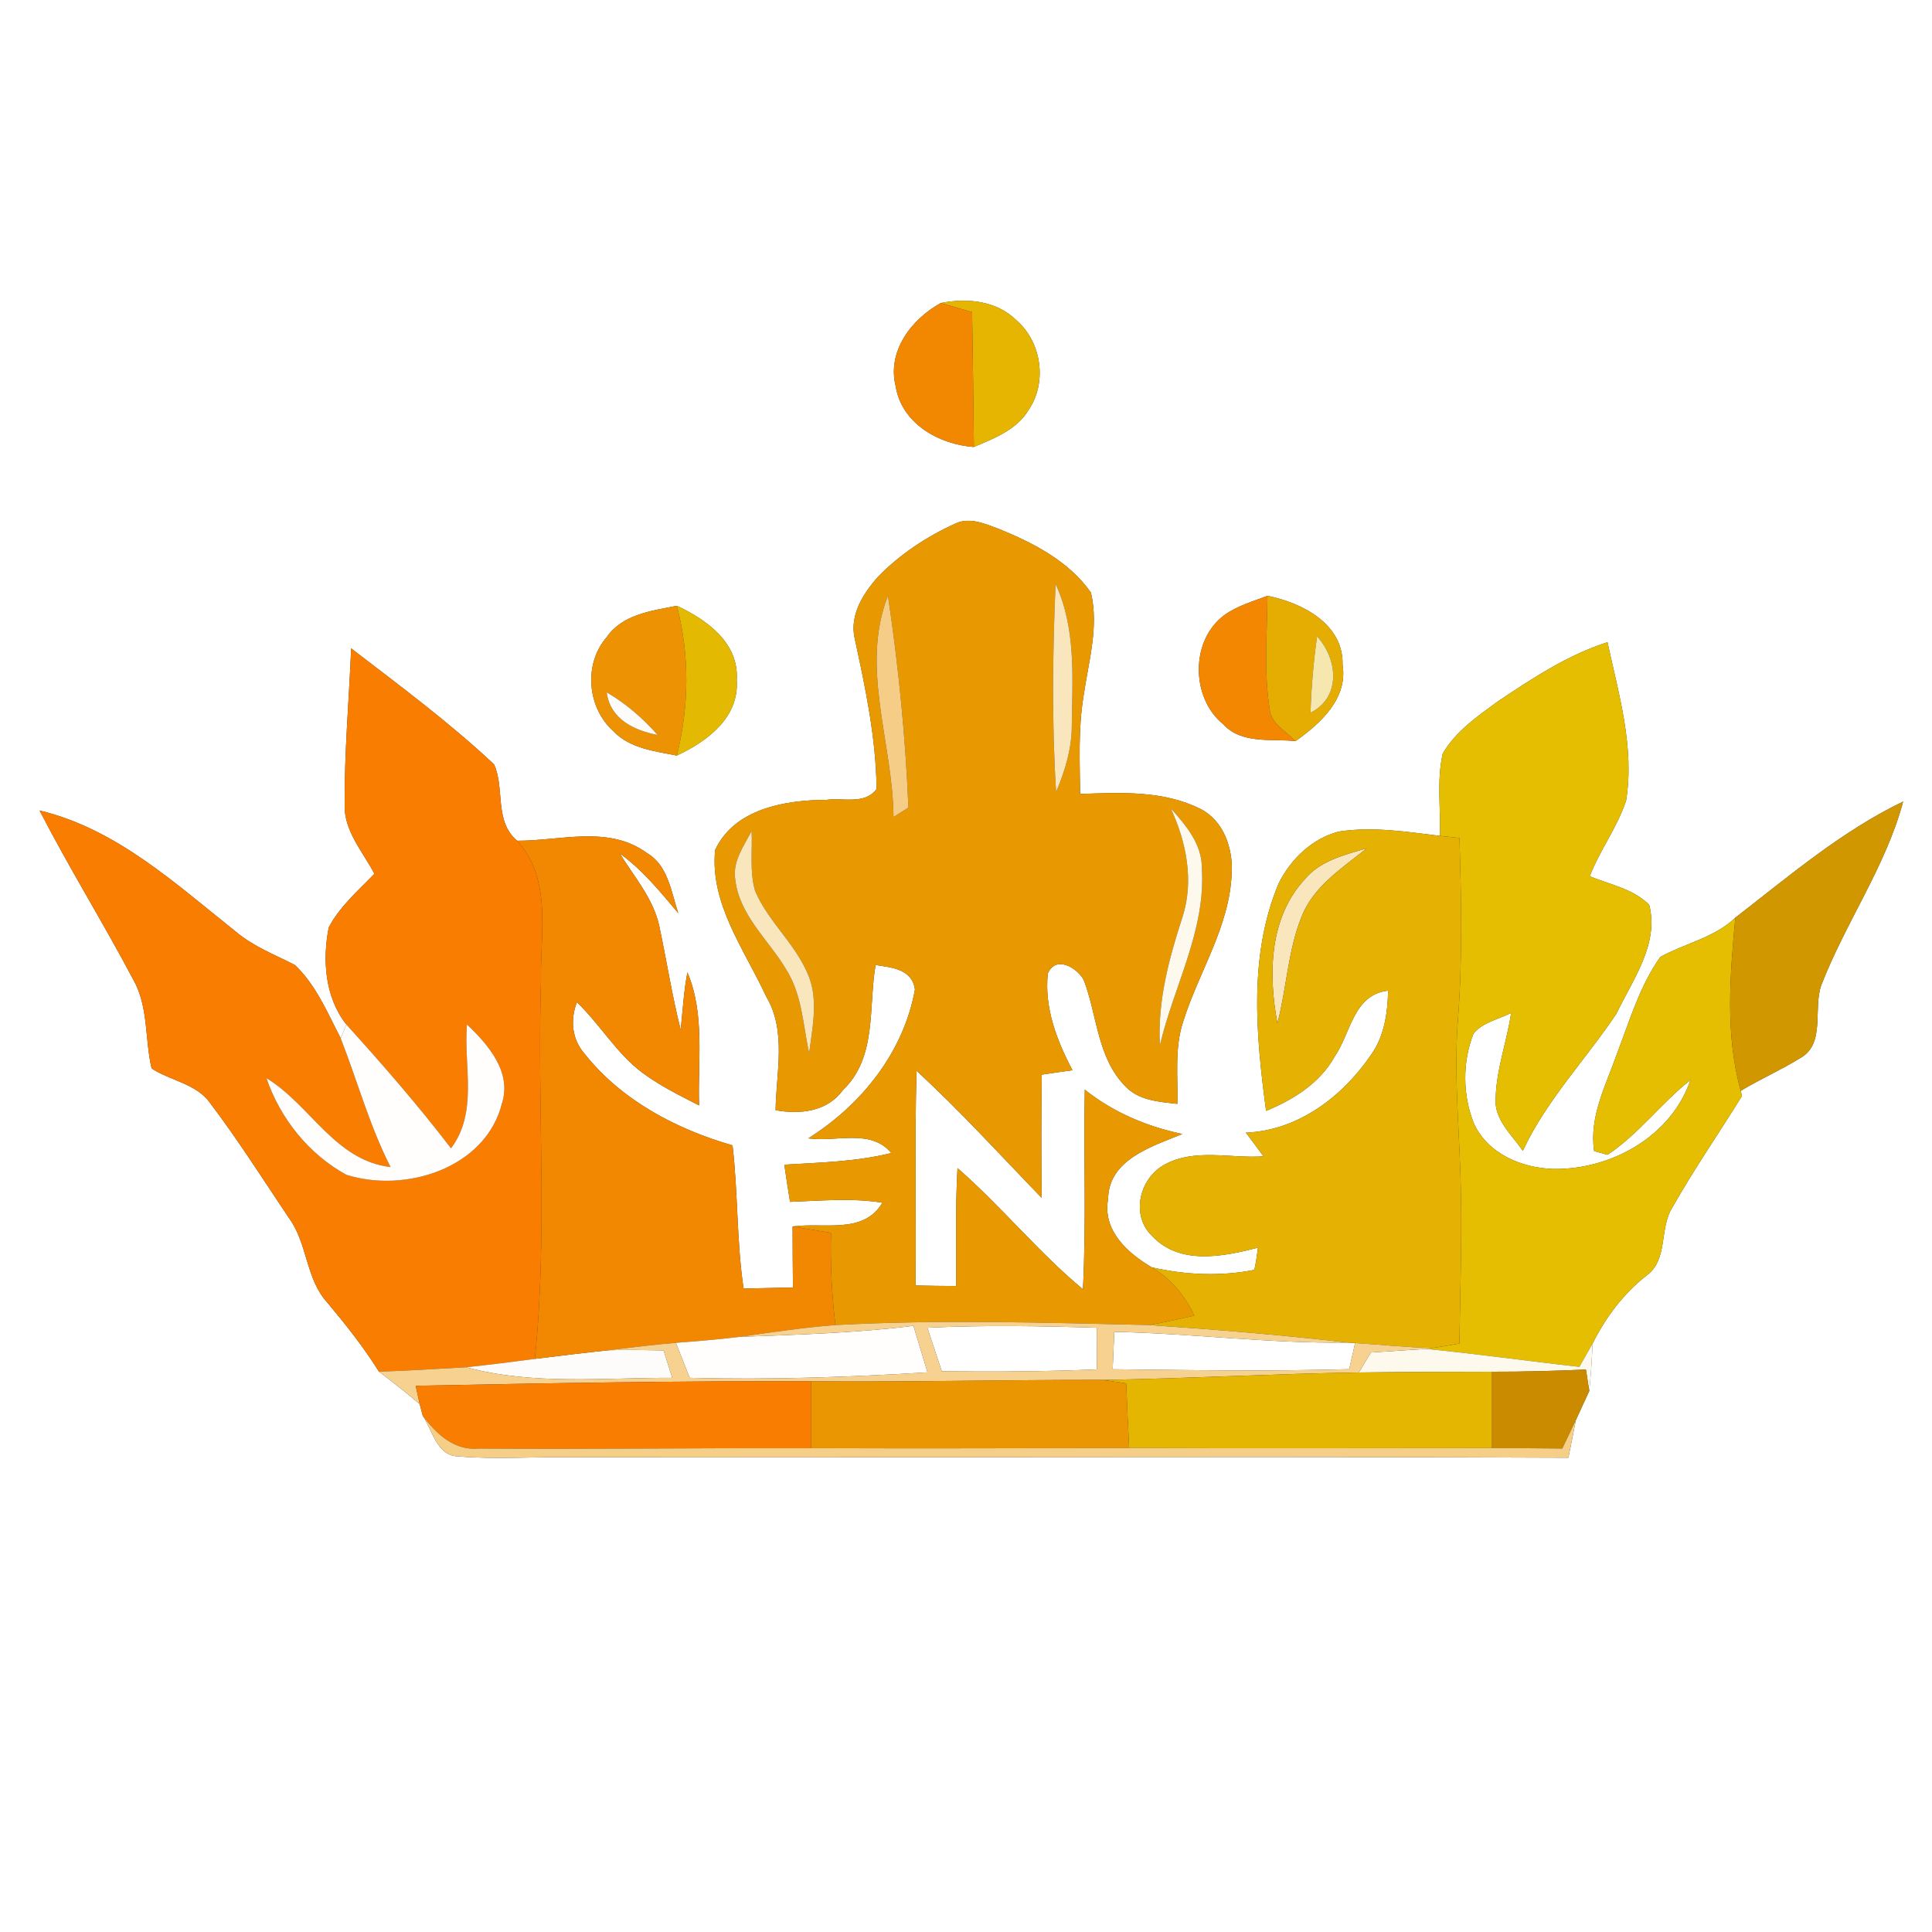 <?xml version="1.0" encoding="UTF-8" ?>
<!DOCTYPE svg PUBLIC "-//W3C//DTD SVG 1.1//EN" "http://www.w3.org/Graphics/SVG/1.1/DTD/svg11.dtd">
<svg width="250pt" height="250pt" viewBox="0 0 250 250" version="1.1" xmlns="http://www.w3.org/2000/svg">
<rect x="0" y="0" width="250" height="250" fill="#333333" stroke="none"/>
<g id="#ffffffff">
<path fill="#ffffff" opacity="1.00" d=" M 0.00 0.00 L 250.00 0.00 L 250.00 250.00 L 0.00 250.00 L 0.00 0.00 M 121.74 39.21 C 117.93 41.31 114.77 45.44 115.90 50.00 C 116.69 54.82 121.50 57.51 126.02 57.84 C 128.63 56.72 131.55 55.63 133.09 53.06 C 135.54 49.49 134.79 44.26 131.52 41.44 C 128.95 38.90 125.13 38.53 121.74 39.21 M 123.64 67.74 C 119.94 69.42 116.46 71.71 113.62 74.63 C 111.71 76.77 109.92 79.58 110.59 82.57 C 111.98 89.00 113.36 95.49 113.43 102.09 C 111.91 104.17 109.12 103.19 106.94 103.50 C 101.64 103.52 95.02 104.63 92.54 109.99 C 91.83 116.93 96.36 122.92 99.14 128.94 C 101.81 133.42 100.43 138.77 100.36 143.66 C 103.52 144.23 107.04 143.86 109.06 141.07 C 113.52 136.82 112.35 130.35 113.30 124.87 C 115.41 125.20 118.05 125.40 118.39 128.05 C 116.94 136.14 111.46 142.99 104.59 147.30 C 108.15 147.83 112.68 145.99 115.33 149.20 C 110.80 150.33 106.12 150.43 101.49 150.71 C 101.72 152.31 101.97 153.91 102.23 155.52 C 106.21 155.38 110.22 154.99 114.18 155.63 C 111.74 159.79 106.54 158.13 102.56 158.71 C 102.55 161.34 102.59 163.97 102.61 166.60 C 100.48 166.64 98.35 166.69 96.22 166.74 C 95.31 160.60 95.51 154.37 94.79 148.21 C 87.50 146.11 80.41 142.38 75.64 136.35 C 74.00 134.48 73.77 131.96 74.65 129.69 C 77.67 132.56 79.77 136.32 83.15 138.83 C 85.42 140.51 87.96 141.76 90.46 143.04 C 90.27 137.31 91.25 131.25 88.95 125.82 C 88.48 128.28 88.34 130.78 88.08 133.27 C 86.97 128.84 86.26 124.33 85.32 119.87 C 84.55 116.28 82.07 113.48 80.20 110.44 C 83.15 112.57 85.44 115.40 87.77 118.16 C 86.84 115.41 86.46 111.96 83.69 110.37 C 78.77 106.75 72.48 108.82 66.91 108.79 C 63.91 106.24 65.35 102.01 63.93 98.91 C 58.15 93.48 51.72 88.73 45.44 83.90 C 45.16 90.62 44.56 97.33 44.60 104.07 C 44.47 107.50 46.95 110.20 48.45 113.07 C 46.34 115.25 43.97 117.29 42.54 120.01 C 41.70 124.27 42.05 129.05 44.82 132.57 C 44.64 133.02 44.27 133.91 44.09 134.36 C 42.38 131.07 40.90 127.46 38.16 124.87 C 35.55 123.53 32.77 122.47 30.51 120.55 C 22.74 114.38 15.05 107.23 5.12 104.88 C 8.94 112.29 13.35 119.39 17.25 126.77 C 19.23 130.27 18.72 134.45 19.62 138.25 C 22.07 139.87 25.39 140.20 27.19 142.73 C 30.80 147.51 34.02 152.57 37.35 157.55 C 39.82 160.87 39.53 165.47 42.36 168.56 C 44.75 171.41 47.06 174.33 49.04 177.49 C 50.83 178.84 52.59 180.24 54.31 181.69 C 54.41 182.06 54.60 182.82 54.70 183.19 C 55.95 185.05 56.52 188.36 59.22 188.45 C 64.14 188.88 69.08 188.49 74.00 188.56 C 116.98 188.63 159.97 188.43 202.95 188.63 C 203.28 187.02 203.60 185.41 203.90 183.80 C 204.49 182.53 205.05 181.26 205.65 180.00 C 205.86 177.96 205.99 175.91 206.08 173.86 C 207.77 170.47 210.06 167.41 213.05 165.06 C 215.92 163.01 214.66 158.94 216.43 156.20 C 219.21 151.29 222.43 146.63 225.41 141.83 L 225.25 141.15 C 227.75 139.65 230.43 138.47 232.91 136.94 C 236.29 135.09 234.56 130.51 235.69 127.44 C 238.82 119.37 244.00 112.15 246.27 103.72 C 238.31 107.55 231.50 113.37 224.55 118.75 C 221.81 121.36 218.03 122.06 214.84 123.83 C 212.18 127.59 210.87 132.08 209.24 136.34 C 207.82 140.41 205.61 144.49 206.28 148.95 C 206.72 149.07 207.58 149.31 208.01 149.43 C 212.05 146.75 214.95 142.74 218.74 139.76 C 216.25 147.07 208.45 151.39 200.98 151.26 C 196.87 151.13 192.48 149.28 190.71 145.34 C 189.25 141.68 189.23 137.39 190.68 133.73 C 191.90 132.27 193.91 131.90 195.54 131.08 C 195.00 134.74 193.65 138.29 193.54 142.01 C 193.26 144.81 195.62 146.80 197.05 148.92 C 200.11 142.36 205.17 137.14 209.15 131.19 C 211.25 126.81 214.71 122.19 213.41 117.09 C 211.34 115.00 208.33 114.47 205.71 113.39 C 207.02 110.00 209.29 107.05 210.42 103.58 C 211.53 96.67 209.45 89.80 208.01 83.10 C 202.83 84.76 198.27 87.79 193.78 90.79 C 191.16 92.71 188.34 94.65 186.69 97.52 C 185.89 101.00 186.45 104.62 186.32 108.16 C 182.00 107.63 177.61 106.93 173.27 107.60 C 169.82 108.47 167.00 111.18 165.45 114.33 C 161.54 123.67 162.53 133.98 163.83 143.75 C 167.36 142.29 170.78 140.17 172.69 136.75 C 174.81 133.68 175.11 128.70 179.62 128.19 C 179.56 131.07 179.14 134.06 177.43 136.47 C 173.76 141.88 167.96 146.31 161.21 146.56 C 161.98 147.57 162.74 148.59 163.49 149.63 C 159.25 149.93 154.63 148.55 150.72 150.69 C 147.45 152.42 146.26 157.27 149.09 159.94 C 152.64 163.76 158.32 162.60 162.78 161.45 C 162.65 162.41 162.53 163.37 162.31 164.32 C 157.94 165.19 153.38 164.98 149.04 163.99 C 145.89 162.14 142.63 159.20 143.39 155.13 C 143.46 150.02 149.10 148.34 153.00 146.74 C 148.41 145.78 144.05 143.94 140.37 141.00 C 140.20 149.61 140.58 158.23 140.13 166.83 C 134.33 162.01 129.58 156.10 123.90 151.15 C 123.61 156.23 123.75 161.32 123.73 166.41 C 121.98 166.40 120.22 166.38 118.47 166.34 C 118.56 157.08 118.34 147.81 118.60 138.56 C 124.26 143.77 129.44 149.47 134.79 155.00 C 134.73 149.69 134.73 144.37 134.80 139.06 C 136.12 138.86 137.45 138.67 138.78 138.49 C 136.75 134.65 135.11 130.37 135.59 125.96 C 136.62 123.61 139.30 125.17 140.22 126.77 C 141.97 131.30 141.96 136.75 145.50 140.44 C 147.23 142.40 149.93 142.57 152.35 142.84 C 152.44 139.28 151.96 135.58 153.12 132.14 C 155.14 125.73 159.13 119.87 159.38 112.98 C 159.56 109.80 158.36 106.23 155.37 104.69 C 150.55 102.26 145.01 102.55 139.77 102.74 C 139.72 98.54 139.52 94.31 140.20 90.14 C 140.83 85.71 142.22 81.16 141.17 76.69 C 138.37 72.67 133.82 70.31 129.38 68.49 C 127.58 67.83 125.54 66.86 123.64 67.74 M 158.49 79.55 C 154.02 82.79 154.06 90.28 158.29 93.72 C 160.70 96.33 164.48 95.56 167.65 95.90 C 170.86 93.60 174.43 90.42 173.73 86.01 C 173.86 80.73 168.49 77.99 164.01 77.10 C 162.13 77.82 160.15 78.38 158.49 79.55 M 78.51 82.45 C 75.48 85.92 75.98 91.57 79.37 94.61 C 81.49 96.85 84.72 97.20 87.58 97.77 C 91.49 95.94 95.68 92.86 95.33 88.00 C 95.66 83.19 91.44 80.18 87.58 78.39 C 84.34 79.04 80.54 79.48 78.51 82.45 Z" />
<path fill="#ffffff" opacity="1.00" d=" M 120.00 171.81 C 127.31 171.46 134.61 171.58 141.92 171.81 C 141.92 173.60 141.92 175.40 141.93 177.20 C 135.25 177.48 128.56 177.52 121.87 177.44 C 121.25 175.56 120.63 173.69 120.00 171.81 Z" />
<path fill="#ffffff" opacity="1.00" d=" M 144.19 172.34 C 154.27 172.55 164.30 173.86 174.39 173.73 L 175.35 173.79 C 175.16 174.64 174.78 176.33 174.59 177.17 C 164.39 177.46 154.19 177.30 143.98 177.18 C 144.05 175.56 144.12 173.95 144.19 172.34 Z" />
</g>
<g id="#e5b502ff">
<path fill="#e5b502" opacity="1.00" d=" M 121.74 39.21 C 125.13 38.53 128.95 38.90 131.52 41.44 C 134.79 44.26 135.54 49.49 133.09 53.06 C 131.55 55.63 128.63 56.72 126.02 57.84 C 125.96 52.02 125.88 46.21 125.79 40.39 C 124.44 40.00 123.09 39.60 121.74 39.21 Z" />
</g>
<g id="#f28802ff">
<path fill="#f28802" opacity="1.00" d=" M 115.90 50.00 C 114.77 45.44 117.93 41.31 121.74 39.21 C 123.09 39.60 124.44 40.00 125.79 40.39 C 125.88 46.21 125.96 52.02 126.02 57.84 C 121.50 57.51 116.69 54.82 115.90 50.00 Z" />
</g>
<g id="#e89902ff">
<path fill="#e89902" opacity="1.00" d=" M 123.64 67.74 C 125.54 66.86 127.58 67.83 129.38 68.49 C 133.82 70.31 138.37 72.67 141.17 76.69 C 142.22 81.16 140.83 85.71 140.20 90.14 C 139.52 94.31 139.72 98.54 139.77 102.74 C 145.01 102.55 150.55 102.26 155.37 104.69 C 158.36 106.23 159.56 109.80 159.38 112.98 C 159.13 119.87 155.14 125.73 153.12 132.14 C 151.96 135.58 152.44 139.28 152.35 142.84 C 149.93 142.57 147.23 142.40 145.50 140.44 C 141.96 136.75 141.97 131.30 140.22 126.77 C 139.30 125.17 136.62 123.61 135.59 125.96 C 135.11 130.37 136.75 134.65 138.78 138.49 C 137.45 138.67 136.12 138.86 134.80 139.06 C 134.73 144.37 134.73 149.69 134.79 155.00 C 129.44 149.47 124.26 143.77 118.60 138.56 C 118.34 147.81 118.56 157.08 118.47 166.34 C 120.22 166.38 121.98 166.40 123.73 166.41 C 123.75 161.32 123.61 156.23 123.90 151.15 C 129.58 156.10 134.33 162.01 140.13 166.83 C 140.58 158.23 140.20 149.61 140.37 141.00 C 144.05 143.94 148.41 145.78 153.00 146.74 C 149.10 148.34 143.46 150.02 143.39 155.13 C 142.63 159.20 145.89 162.14 149.04 163.99 C 151.49 165.45 153.34 167.66 154.55 170.24 C 152.60 170.67 150.66 171.12 148.70 171.46 C 135.17 171.15 121.62 170.73 108.10 171.46 C 107.63 167.50 107.43 163.51 107.53 159.53 C 105.87 159.25 104.22 158.98 102.56 158.71 C 106.54 158.13 111.74 159.79 114.18 155.63 C 110.22 154.99 106.21 155.38 102.23 155.52 C 101.97 153.91 101.72 152.31 101.49 150.71 C 106.12 150.43 110.80 150.33 115.33 149.20 C 112.68 145.99 108.15 147.83 104.59 147.30 C 111.46 142.99 116.94 136.14 118.39 128.05 C 118.05 125.40 115.41 125.20 113.30 124.87 C 112.35 130.35 113.52 136.82 109.06 141.07 C 107.04 143.86 103.52 144.23 100.36 143.66 C 100.43 138.77 101.81 133.42 99.14 128.94 C 96.36 122.92 91.83 116.93 92.54 109.99 C 95.02 104.63 101.64 103.52 106.94 103.50 C 109.12 103.19 111.91 104.17 113.43 102.09 C 113.36 95.49 111.98 89.00 110.59 82.57 C 109.92 79.58 111.71 76.77 113.62 74.63 C 116.46 71.71 119.94 69.42 123.64 67.74 M 136.59 75.57 C 136.21 84.52 136.09 93.53 136.66 102.48 C 137.81 99.76 138.69 96.89 138.69 93.91 C 138.76 87.76 139.27 81.31 136.59 75.57 M 115.62 105.72 C 116.26 105.31 116.91 104.90 117.55 104.50 C 117.17 95.33 116.26 86.15 114.90 77.08 C 111.27 86.33 115.55 96.20 115.62 105.72 M 151.51 104.62 C 153.52 109.00 154.53 113.97 153.01 118.68 C 151.26 124.05 149.78 129.55 150.09 135.26 C 151.87 127.64 156.03 120.41 155.52 112.40 C 155.57 109.27 153.48 106.81 151.51 104.62 M 95.15 113.87 C 95.70 118.46 99.43 121.61 101.69 125.38 C 103.78 128.63 103.91 132.61 104.70 136.29 C 105.08 133.28 105.76 130.16 104.94 127.17 C 103.56 122.63 99.54 119.59 97.71 115.29 C 96.98 112.77 97.38 110.11 97.26 107.52 C 96.24 109.50 94.74 111.52 95.15 113.87 Z" />
</g>
<g id="#f9e6bdff">
<path fill="#f9e6bd" opacity="1.00" d=" M 136.59 75.57 C 139.27 81.31 138.76 87.76 138.69 93.91 C 138.69 96.89 137.81 99.76 136.66 102.48 C 136.09 93.53 136.21 84.52 136.59 75.57 Z" />
<path fill="#f9e6bd" opacity="1.00" d=" M 95.15 113.87 C 94.74 111.52 96.24 109.50 97.26 107.52 C 97.38 110.11 96.98 112.77 97.71 115.29 C 99.54 119.59 103.56 122.63 104.94 127.17 C 105.76 130.16 105.08 133.28 104.70 136.29 C 103.91 132.61 103.78 128.63 101.69 125.38 C 99.43 121.61 95.70 118.46 95.15 113.87 Z" />
<path fill="#f9e6bd" opacity="1.00" d=" M 168.81 113.81 C 170.81 111.37 173.98 110.62 176.86 109.77 C 173.71 112.31 170.00 114.65 168.44 118.58 C 166.65 123.00 166.50 127.83 165.30 132.41 C 164.11 126.12 164.22 118.78 168.81 113.81 Z" />
</g>
<g id="#f6cd87ff">
<path fill="#f6cd87" opacity="1.00" d=" M 115.62 105.72 C 115.55 96.20 111.27 86.33 114.90 77.08 C 116.26 86.15 117.17 95.33 117.55 104.50 C 116.91 104.90 116.26 105.31 115.62 105.72 Z" />
</g>
<g id="#f38702ff">
<path fill="#f38702" opacity="1.00" d=" M 158.49 79.55 C 160.15 78.38 162.13 77.82 164.01 77.10 C 163.97 81.98 163.52 86.90 164.29 91.74 C 164.48 93.69 166.42 94.63 167.65 95.90 C 164.48 95.56 160.70 96.33 158.29 93.72 C 154.06 90.28 154.02 82.79 158.49 79.55 Z" />
</g>
<g id="#e5ac02ff">
<path fill="#e5ac02" opacity="1.00" d=" M 164.01 77.10 C 168.49 77.99 173.86 80.73 173.73 86.01 C 174.43 90.42 170.86 93.60 167.65 95.90 C 166.42 94.63 164.48 93.69 164.29 91.74 C 163.52 86.90 163.97 81.98 164.01 77.10 M 170.43 82.35 C 169.97 85.62 169.68 88.92 169.58 92.23 C 173.61 90.20 173.09 85.25 170.43 82.35 Z" />
</g>
<g id="#ed9202ff">
<path fill="#ed9202" opacity="1.00" d=" M 78.51 82.45 C 80.54 79.48 84.34 79.04 87.58 78.39 C 89.26 84.75 89.18 91.40 87.58 97.77 C 84.72 97.20 81.49 96.85 79.37 94.61 C 75.98 91.57 75.48 85.92 78.51 82.45 M 78.51 89.59 C 78.97 93.07 82.02 94.49 85.10 95.11 C 83.19 92.95 81.00 91.04 78.51 89.59 Z" />
</g>
<g id="#e4b901ff">
<path fill="#e4b901" opacity="1.00" d=" M 87.58 78.39 C 91.44 80.18 95.66 83.19 95.33 88.00 C 95.68 92.86 91.49 95.94 87.58 97.77 C 89.18 91.40 89.26 84.75 87.58 78.39 Z" />
</g>
<g id="#f5e7aeff">
<path fill="#f5e7ae" opacity="1.00" d=" M 170.43 82.35 C 173.09 85.25 173.61 90.20 169.58 92.23 C 169.68 88.92 169.97 85.62 170.43 82.35 Z" />
</g>
<g id="#e5bd01ff">
<path fill="#e5bd01" opacity="1.00" d=" M 193.78 90.79 C 198.27 87.79 202.83 84.76 208.01 83.10 C 209.45 89.80 211.53 96.67 210.42 103.58 C 209.29 107.05 207.02 110.00 205.71 113.39 C 208.33 114.47 211.34 115.00 213.41 117.09 C 214.71 122.19 211.25 126.81 209.15 131.19 C 205.17 137.14 200.11 142.36 197.05 148.92 C 195.62 146.80 193.26 144.81 193.54 142.01 C 193.65 138.29 195.00 134.74 195.54 131.08 C 193.91 131.90 191.90 132.27 190.68 133.73 C 189.23 137.39 189.25 141.68 190.71 145.34 C 192.48 149.28 196.87 151.13 200.98 151.26 C 208.45 151.39 216.25 147.07 218.74 139.76 C 214.95 142.74 212.05 146.75 208.01 149.43 C 207.58 149.31 206.72 149.07 206.28 148.95 C 205.61 144.49 207.82 140.41 209.24 136.34 C 210.87 132.08 212.18 127.59 214.84 123.83 C 218.03 122.06 221.81 121.36 224.55 118.75 C 223.86 126.20 223.22 133.84 225.25 141.15 L 225.41 141.83 C 222.43 146.63 219.21 151.29 216.43 156.20 C 214.66 158.94 215.92 163.01 213.05 165.06 C 210.06 167.41 207.77 170.47 206.08 173.86 C 205.51 174.86 204.94 175.86 204.37 176.87 C 197.75 176.14 191.15 175.19 184.52 174.55 L 185.38 174.43 C 186.54 174.26 187.70 174.06 188.85 173.85 C 188.93 167.57 189.16 161.29 189.05 155.01 C 188.97 147.29 188.06 139.57 188.66 131.85 C 189.27 124.06 189.08 116.24 188.86 108.44 C 188.22 108.37 186.95 108.23 186.32 108.16 C 186.45 104.62 185.89 101.00 186.69 97.52 C 188.34 94.65 191.16 92.71 193.78 90.79 Z" />
</g>
<g id="#f87d01ff">
<path fill="#f87d01" opacity="1.00" d=" M 45.44 83.90 C 51.72 88.73 58.15 93.48 63.93 98.91 C 65.35 102.01 63.91 106.24 66.91 108.79 C 71.49 113.76 69.87 120.88 70.00 127.00 C 69.50 143.27 70.90 159.62 69.21 175.84 C 66.26 176.23 63.30 176.61 60.33 176.92 C 56.57 177.12 52.81 177.38 49.04 177.49 C 47.06 174.33 44.75 171.41 42.36 168.56 C 39.53 165.47 39.82 160.87 37.35 157.55 C 34.02 152.57 30.80 147.51 27.19 142.73 C 25.39 140.20 22.07 139.87 19.62 138.25 C 18.72 134.45 19.23 130.27 17.25 126.77 C 13.35 119.39 8.94 112.29 5.12 104.88 C 15.05 107.23 22.74 114.38 30.51 120.55 C 32.77 122.47 35.55 123.53 38.16 124.87 C 40.90 127.46 42.38 131.07 44.09 134.36 C 46.25 139.91 47.83 145.69 50.54 151.02 C 43.31 150.16 40.18 142.98 34.48 139.51 C 36.24 144.72 39.99 149.39 44.83 152.02 C 52.44 154.42 62.84 151.19 64.96 142.76 C 66.24 138.67 63.15 135.16 60.42 132.56 C 59.98 137.93 61.89 143.90 58.36 148.59 C 54.11 143.03 49.51 137.76 44.82 132.57 C 42.05 129.05 41.70 124.27 42.54 120.01 C 43.97 117.29 46.34 115.25 48.45 113.07 C 46.95 110.20 44.47 107.50 44.60 104.07 C 44.56 97.33 45.16 90.62 45.44 83.90 Z" />
</g>
<g id="#fefcfaff">
<path fill="#fefcfa" opacity="1.00" d=" M 78.51 89.59 C 81.00 91.04 83.19 92.95 85.10 95.11 C 82.02 94.49 78.97 93.07 78.51 89.59 Z" />
<path fill="#fefcfa" opacity="1.00" d=" M 69.21 175.84 C 72.40 175.45 75.58 175.05 78.78 174.72 C 81.14 174.65 83.50 174.70 85.87 174.74 C 86.24 175.92 86.61 177.10 86.98 178.29 C 78.08 178.26 69.04 179.27 60.33 176.92 C 63.30 176.61 66.26 176.23 69.21 175.84 Z" />
</g>
<g id="#d19700ff">
<path fill="#d19700" opacity="1.00" d=" M 224.55 118.75 C 231.50 113.37 238.31 107.55 246.27 103.72 C 244.00 112.15 238.82 119.37 235.69 127.44 C 234.56 130.51 236.29 135.09 232.91 136.94 C 230.43 138.47 227.75 139.65 225.25 141.15 C 223.22 133.84 223.86 126.20 224.55 118.75 Z" />
</g>
<g id="#fdf9ecff">
<path fill="#fdf9ec" opacity="1.00" d=" M 151.51 104.62 C 153.48 106.81 155.57 109.27 155.52 112.40 C 156.03 120.41 151.87 127.64 150.09 135.26 C 149.78 129.55 151.26 124.05 153.01 118.68 C 154.53 113.97 153.52 109.00 151.51 104.62 Z" />
<path fill="#fdf9ec" opacity="1.00" d=" M 204.37 176.87 C 204.94 175.86 205.51 174.86 206.08 173.86 C 205.99 175.91 205.86 177.96 205.65 180.00 C 205.54 179.30 205.33 177.92 205.22 177.22 C 201.17 177.40 197.11 177.51 193.06 177.50 C 187.32 177.51 181.58 177.52 175.84 177.60 C 176.35 176.73 176.87 175.87 177.40 175.01 C 179.77 174.86 182.15 174.71 184.52 174.55 C 191.15 175.19 197.75 176.14 204.37 176.87 Z" />
</g>
<g id="#e5b102ff">
<path fill="#e5b102" opacity="1.00" d=" M 165.45 114.33 C 167.00 111.18 169.82 108.47 173.27 107.60 C 177.61 106.93 182.00 107.63 186.32 108.16 C 186.95 108.23 188.22 108.37 188.86 108.44 C 189.08 116.24 189.27 124.06 188.66 131.85 C 188.06 139.57 188.97 147.29 189.05 155.01 C 189.16 161.29 188.93 167.57 188.85 173.85 C 187.70 174.06 186.54 174.26 185.38 174.43 C 182.03 174.36 178.69 173.99 175.35 173.79 L 174.39 173.73 C 165.85 172.74 157.28 172.04 148.70 171.46 C 150.66 171.12 152.60 170.67 154.55 170.24 C 153.34 167.66 151.49 165.45 149.04 163.99 C 153.38 164.98 157.94 165.19 162.31 164.32 C 162.53 163.37 162.65 162.41 162.78 161.45 C 158.32 162.60 152.64 163.76 149.09 159.94 C 146.26 157.27 147.45 152.42 150.72 150.69 C 154.63 148.55 159.25 149.93 163.49 149.63 C 162.74 148.59 161.98 147.57 161.21 146.56 C 167.96 146.31 173.76 141.88 177.43 136.47 C 179.14 134.06 179.56 131.07 179.62 128.19 C 175.11 128.70 174.81 133.68 172.69 136.75 C 170.78 140.17 167.36 142.29 163.83 143.75 C 162.53 133.98 161.54 123.67 165.45 114.33 M 168.81 113.81 C 164.22 118.78 164.11 126.12 165.30 132.41 C 166.50 127.83 166.65 123.00 168.44 118.58 C 170.00 114.65 173.71 112.31 176.86 109.77 C 173.98 110.62 170.81 111.37 168.81 113.81 Z" />
</g>
<g id="#f28801ff">
<path fill="#f28801" opacity="1.00" d=" M 66.91 108.79 C 72.48 108.82 78.77 106.75 83.69 110.37 C 86.46 111.96 86.84 115.41 87.77 118.16 C 85.44 115.40 83.15 112.57 80.20 110.44 C 82.07 113.48 84.55 116.28 85.32 119.87 C 86.26 124.33 86.97 128.84 88.08 133.27 C 88.34 130.78 88.48 128.28 88.95 125.82 C 91.25 131.25 90.27 137.31 90.46 143.04 C 87.96 141.76 85.42 140.51 83.15 138.83 C 79.77 136.32 77.67 132.56 74.65 129.69 C 73.77 131.96 74.00 134.48 75.64 136.35 C 80.41 142.38 87.50 146.11 94.79 148.21 C 95.51 154.37 95.31 160.60 96.22 166.74 C 98.35 166.69 100.48 166.64 102.61 166.60 C 102.59 163.97 102.55 161.34 102.56 158.71 C 104.22 158.98 105.87 159.25 107.53 159.53 C 107.43 163.51 107.63 167.50 108.10 171.46 C 103.95 171.78 99.82 172.40 95.70 172.99 C 92.96 173.33 90.21 173.55 87.46 173.76 C 84.56 173.99 81.67 174.38 78.78 174.72 C 75.58 175.05 72.40 175.45 69.21 175.84 C 70.90 159.62 69.50 143.27 70.00 127.00 C 69.87 120.88 71.49 113.76 66.91 108.79 Z" />
</g>
<g id="#fffefdff">
<path fill="#fffefd" opacity="1.00" d=" M 44.09 134.36 C 44.27 133.91 44.64 133.02 44.82 132.57 C 49.51 137.76 54.11 143.03 58.36 148.59 C 61.89 143.90 59.98 137.93 60.42 132.56 C 63.15 135.16 66.24 138.67 64.96 142.76 C 62.84 151.19 52.44 154.42 44.83 152.02 C 39.99 149.39 36.24 144.72 34.48 139.51 C 40.18 142.98 43.31 150.16 50.54 151.02 C 47.83 145.69 46.25 139.91 44.09 134.36 Z" />
<path fill="#fffefd" opacity="1.00" d=" M 95.70 172.99 C 103.21 172.70 110.73 172.50 118.20 171.56 C 118.81 173.56 119.42 175.57 120.02 177.58 C 109.78 178.21 99.52 178.56 89.25 178.29 C 88.65 176.77 88.06 175.26 87.46 173.76 C 90.21 173.55 92.96 173.33 95.70 172.99 Z" />
</g>
<g id="#f6d18fff">
<path fill="#f6d18f" opacity="1.00" d=" M 108.10 171.46 C 121.62 170.73 135.17 171.15 148.70 171.46 C 157.28 172.04 165.85 172.74 174.39 173.73 C 164.30 173.86 154.27 172.55 144.19 172.34 C 144.12 173.95 144.05 175.56 143.98 177.18 C 154.19 177.30 164.39 177.46 174.59 177.17 C 174.78 176.33 175.16 174.64 175.35 173.79 C 178.69 173.99 182.03 174.36 185.38 174.43 L 184.52 174.55 C 182.15 174.71 179.77 174.86 177.40 175.01 C 176.87 175.87 176.35 176.73 175.84 177.60 C 164.79 177.76 153.76 178.38 142.71 178.56 C 130.13 178.54 117.55 178.85 104.97 178.74 C 87.91 178.68 70.85 178.98 53.79 179.32 C 53.92 179.91 54.18 181.10 54.31 181.69 C 52.59 180.24 50.83 178.84 49.04 177.49 C 52.81 177.38 56.57 177.12 60.33 176.92 C 69.04 179.27 78.08 178.26 86.98 178.29 C 86.61 177.10 86.24 175.92 85.87 174.74 C 83.50 174.70 81.14 174.65 78.78 174.72 C 81.67 174.38 84.56 173.99 87.46 173.76 C 88.06 175.26 88.65 176.77 89.25 178.29 C 99.52 178.56 109.78 178.21 120.02 177.58 C 119.42 175.57 118.81 173.56 118.20 171.56 C 110.73 172.50 103.21 172.70 95.70 172.99 C 99.82 172.40 103.95 171.78 108.10 171.46 M 120.00 171.81 C 120.63 173.69 121.25 175.56 121.87 177.44 C 128.56 177.52 135.25 177.48 141.93 177.20 C 141.92 175.40 141.92 173.60 141.92 171.81 C 134.61 171.58 127.31 171.46 120.00 171.81 Z" />
</g>
<g id="#cb8b00ff">
<path fill="#cb8b00" opacity="1.00" d=" M 193.06 177.50 C 197.11 177.51 201.17 177.40 205.22 177.22 C 205.33 177.92 205.54 179.30 205.65 180.00 C 205.05 181.26 204.49 182.53 203.90 183.80 C 203.33 185.01 202.74 186.23 202.16 187.44 C 199.12 187.41 196.09 187.38 193.06 187.38 C 193.07 184.09 193.07 180.80 193.06 177.50 Z" />
</g>
<g id="#e5b601ff">
<path fill="#e5b601" opacity="1.00" d=" M 142.71 178.56 C 153.76 178.38 164.79 177.76 175.84 177.60 C 181.58 177.52 187.32 177.51 193.06 177.50 C 193.07 180.80 193.07 184.09 193.06 187.38 C 177.41 187.38 161.76 187.44 146.11 187.37 C 145.97 184.58 145.84 181.79 145.73 179.01 C 144.97 178.90 143.47 178.67 142.71 178.56 Z" />
</g>
<g id="#f97d01ff">
<path fill="#f97d01" opacity="1.00" d=" M 53.79 179.32 C 70.85 178.98 87.91 178.68 104.97 178.74 C 104.96 181.62 104.96 184.51 104.97 187.39 C 90.62 187.36 76.26 187.53 61.91 187.44 C 58.77 187.74 56.42 185.51 54.70 183.19 C 54.60 182.82 54.41 182.06 54.31 181.69 C 54.18 181.10 53.92 179.91 53.79 179.32 Z" />
</g>
<g id="#ea9602ff">
<path fill="#ea9602" opacity="1.00" d=" M 104.97 178.74 C 117.55 178.85 130.13 178.54 142.71 178.56 C 143.47 178.67 144.97 178.90 145.73 179.01 C 145.84 181.79 145.97 184.58 146.11 187.37 C 132.39 187.40 118.68 187.44 104.97 187.39 C 104.96 184.51 104.96 181.62 104.97 178.74 Z" />
</g>
<g id="#f5ce88ff">
<path fill="#f5ce88" opacity="1.00" d=" M 54.70 183.19 C 56.42 185.51 58.77 187.74 61.91 187.44 C 76.26 187.53 90.62 187.36 104.97 187.39 C 118.68 187.44 132.39 187.40 146.11 187.37 C 161.76 187.44 177.41 187.38 193.06 187.38 C 196.09 187.38 199.12 187.41 202.16 187.44 C 202.74 186.23 203.33 185.01 203.90 183.80 C 203.60 185.41 203.28 187.02 202.95 188.63 C 159.97 188.43 116.98 188.63 74.00 188.56 C 69.08 188.49 64.14 188.88 59.22 188.45 C 56.52 188.36 55.95 185.05 54.70 183.19 Z" />
</g>
</svg>

